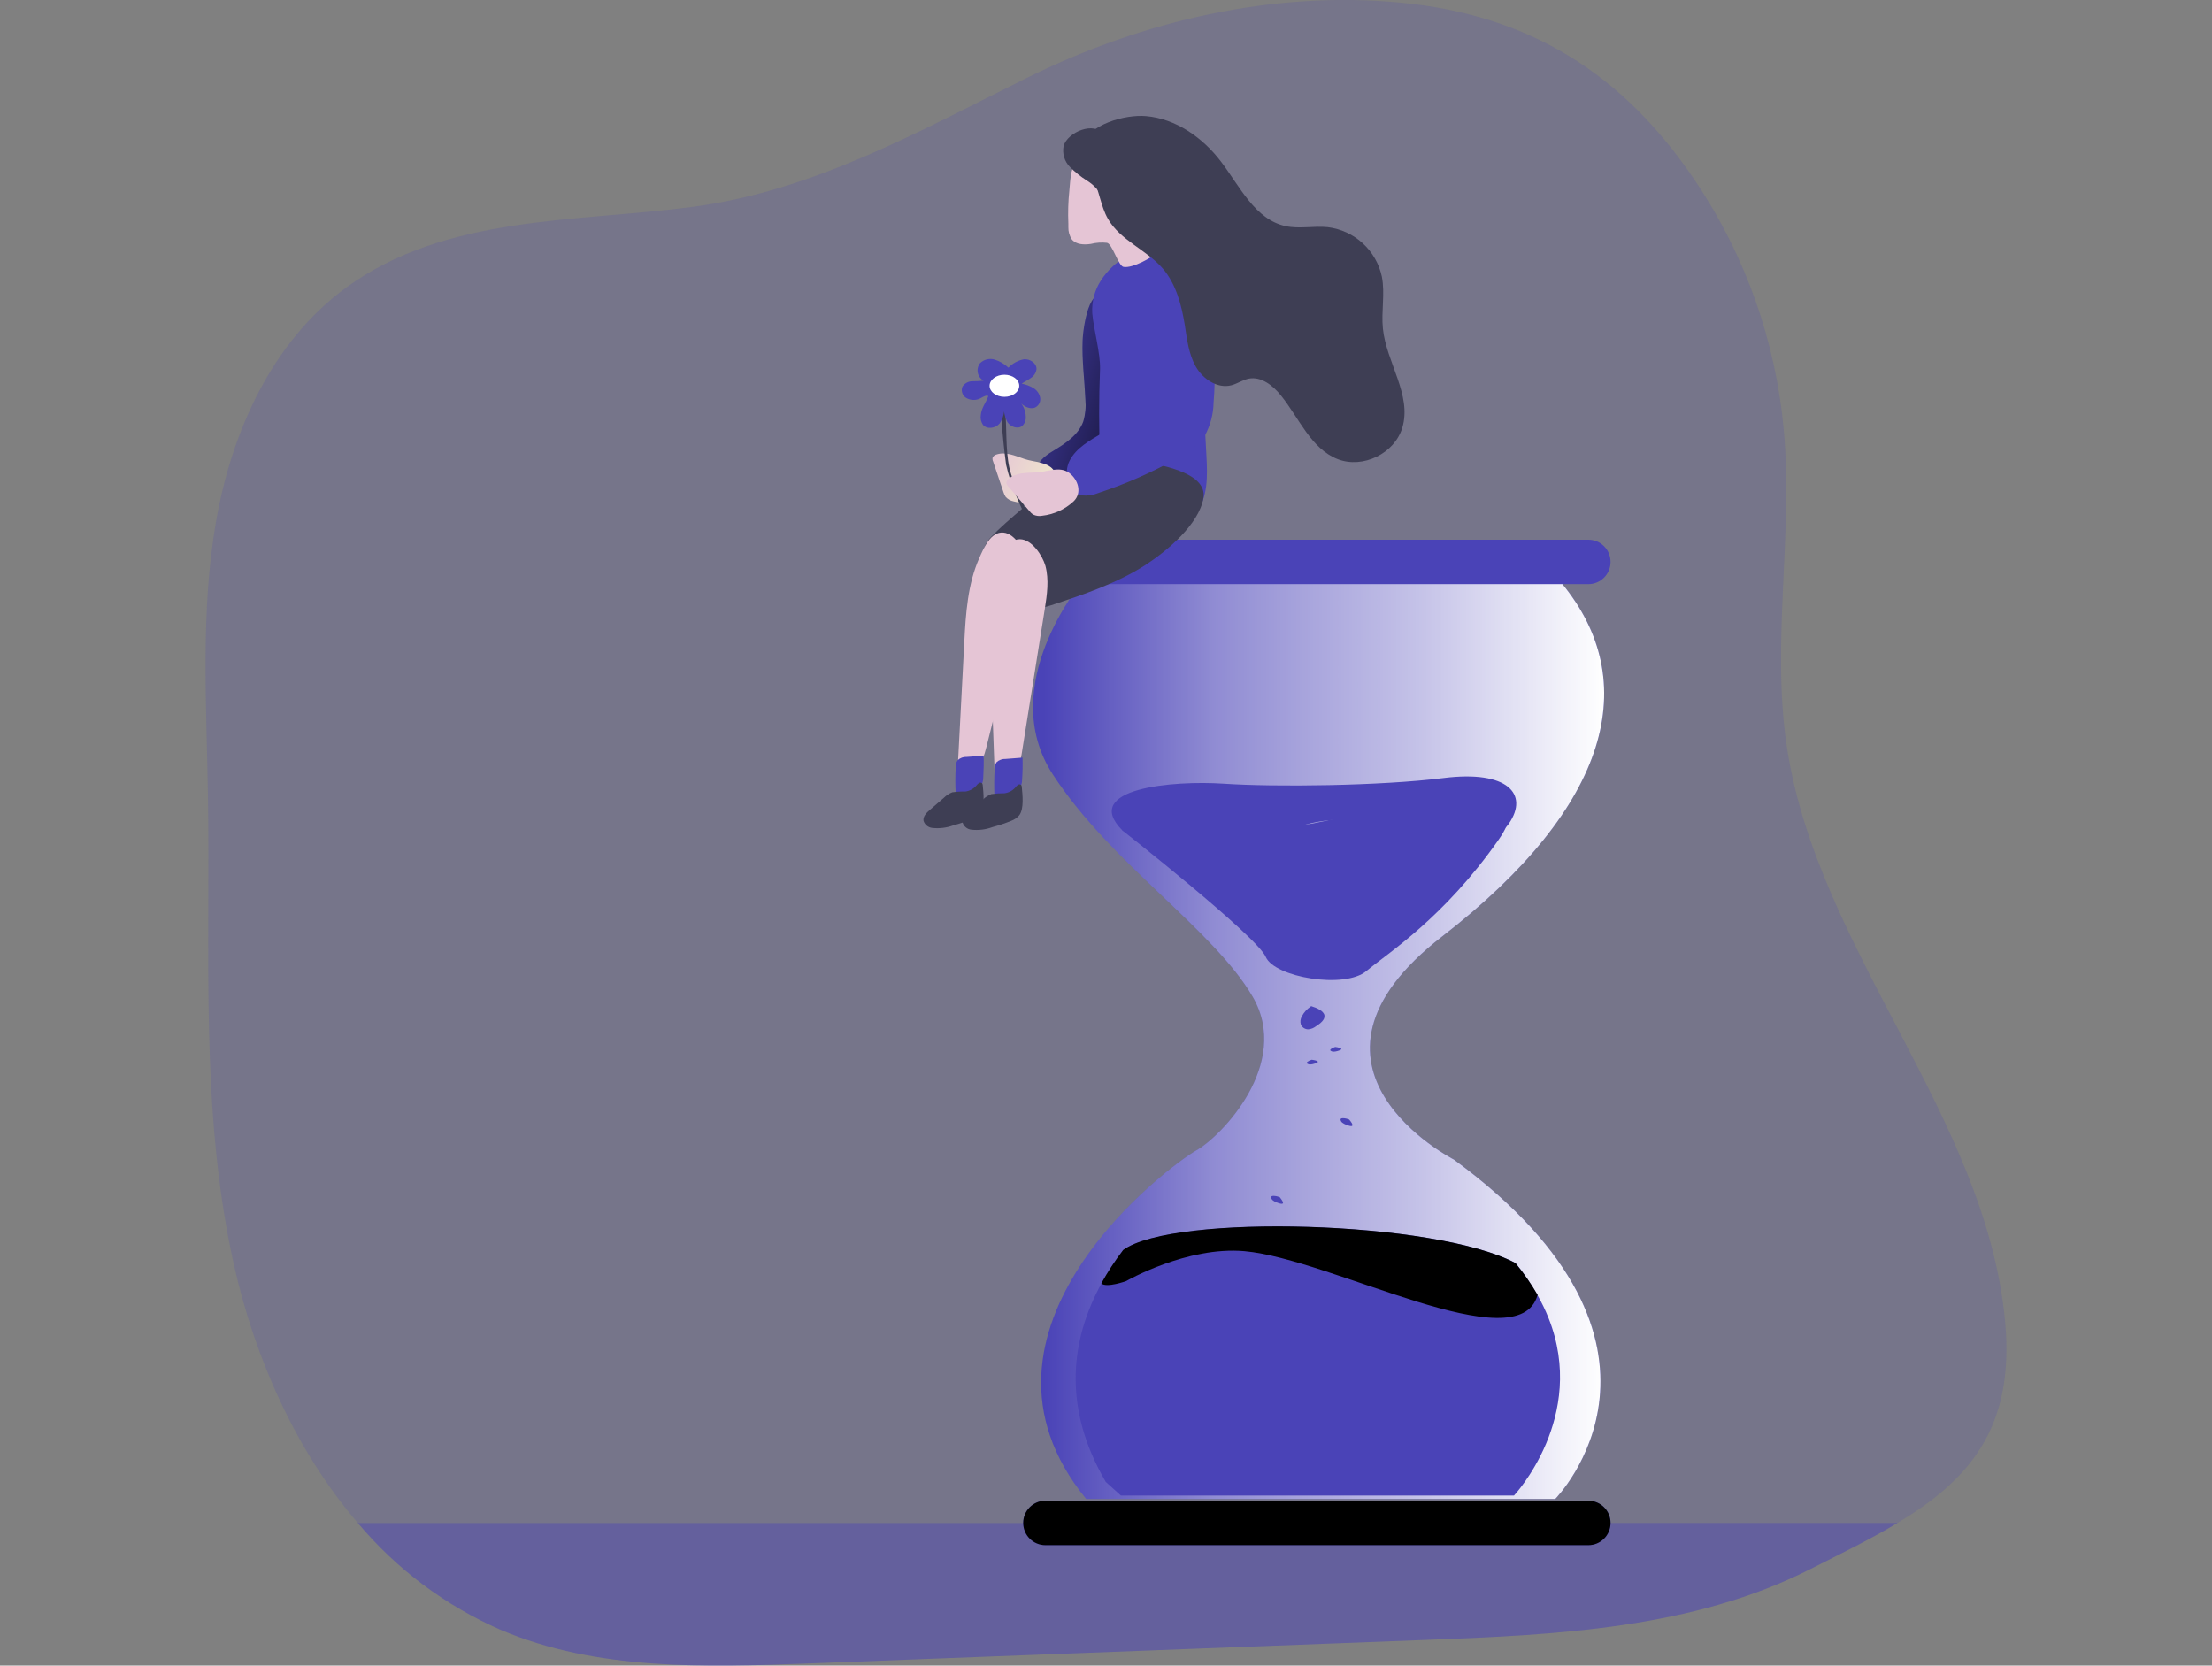 <svg width="498" height="375" viewBox="0 0 498 375" fill="none" xmlns="http://www.w3.org/2000/svg">
<rect x="0" y="0" width="498" height="375" fill="#808080" stroke="none"/>
<g clip-path="url(#clip0_13_1321)">
<path opacity="0.18" d="M427.187 342.888C421.279 346.45 414.642 349.696 407.72 353.199C381.3 366.647 350.498 368.104 321.42 369.205L182.173 374.518C158.717 375.403 134.385 376.141 112.791 366.982C100.338 361.55 89.313 353.31 80.581 342.908C66.608 326.636 57.312 305.651 52.625 284.568C44.964 250.075 47.397 214.284 46.816 178.965C46.481 158.394 45.112 137.645 48.647 117.369C52.182 97.093 61.31 76.885 77.942 64.745C100.305 48.433 129.59 50.037 155.734 46.603C183.305 42.983 206.938 29.534 231.507 17.384C257.247 4.673 286.562 -2.135 315.315 0.59C344.383 3.365 365.456 16.587 381.743 40.858C392.978 57.606 399.808 76.912 401.605 96.994C403.702 120.606 398.759 144.591 402.264 168.055C409.157 214.029 447.206 251.374 451.431 297.672C453.646 321.845 442.913 333.434 427.187 342.888Z" fill="#4A43B7"/>
<path opacity="0.41" d="M427.187 342.888C421.279 346.45 414.642 349.696 407.72 353.199C381.3 366.647 350.498 368.103 321.42 369.205L182.173 374.518C158.717 375.403 134.385 376.141 112.791 366.982C100.338 361.55 89.313 353.31 80.581 342.908L427.187 342.888Z" fill="#4A43B7"/>
<path d="M243.737 76.659C243.559 81.106 244.17 85.513 244.367 89.989C244.519 91.645 244.355 93.314 243.884 94.909C242.782 97.978 239.788 99.896 236.992 101.589C235.219 102.661 233.2 104.196 233.447 106.262C233.617 107.04 234.035 107.743 234.639 108.265C235.242 108.786 235.999 109.098 236.795 109.154C238.391 109.225 239.981 108.915 241.433 108.249C244.404 107.283 247.126 105.678 249.409 103.546C253.869 98.913 254.017 91.741 253.682 85.316C253.397 79.925 252.934 74.002 250.196 69.201C245.785 61.528 243.894 72.812 243.737 76.659Z" fill="#4A43B7"/>
<path d="M243.737 76.659C243.559 81.106 244.17 85.513 244.367 89.989C244.519 91.645 244.355 93.314 243.884 94.909C242.782 97.978 239.788 99.896 236.992 101.589C235.219 102.661 233.2 104.196 233.447 106.262C233.617 107.04 234.035 107.743 234.639 108.265C235.242 108.786 235.999 109.098 236.795 109.154C238.391 109.225 239.981 108.915 241.433 108.249C244.404 107.283 247.126 105.678 249.409 103.546C253.869 98.913 254.017 91.741 253.682 85.316C253.397 79.925 252.934 74.002 250.196 69.201C245.785 61.528 243.894 72.812 243.737 76.659Z" fill="url(#paint0_linear_13_1321)"/>
<path d="M230.581 103.32C228.543 102.612 226.376 101.648 224.338 102.336C224.143 102.38 223.962 102.47 223.809 102.598C223.657 102.726 223.538 102.89 223.462 103.074C223.419 103.345 223.456 103.622 223.57 103.871L225.933 110.866C226.04 111.214 226.196 111.545 226.396 111.85C226.866 112.384 227.499 112.747 228.198 112.883C230.764 113.591 233.489 113.464 235.977 112.519C238.557 111.535 238.784 108.367 237.415 106.144C236.046 103.92 232.944 104.137 230.581 103.32Z" fill="url(#paint1_linear_13_1321)"/>
<path d="M225.776 90.678C226.445 90.845 226.189 91.239 226.258 91.918C226.721 96.227 226.327 101.077 227.243 105.297C228.159 109.518 230.975 113.256 231.497 117.566C229.419 113.316 227.558 109.282 226.504 104.619C226.317 103.468 224.761 90.678 225.776 90.678Z" fill="#3E3E54"/>
<path d="M243.569 131.064C243.569 131.064 224.013 154.4 237.051 174.401C250.088 194.401 273.219 209.277 282.022 224.408C290.825 239.539 274.853 255.949 269.31 259.018C263.766 262.088 213.26 299.286 244.544 337.487H350.134C350.134 337.487 384.353 302.877 327.318 261.075C327.318 261.075 286.581 240.306 324.709 210.812C362.837 181.317 369.68 153.239 351.601 131.319L243.569 131.064Z" fill="#4A43B7"/>
<path d="M243.569 131.064C243.569 131.064 224.013 154.4 237.051 174.401C250.088 194.401 273.219 209.277 282.022 224.408C290.825 239.539 274.853 255.949 269.31 259.018C263.766 262.088 213.26 299.286 244.544 337.487H350.134C350.134 337.487 384.353 302.877 327.318 261.075C327.318 261.075 286.581 240.306 324.709 210.812C362.837 181.317 369.68 153.239 351.601 131.319L243.569 131.064Z" fill="url(#paint2_linear_13_1321)"/>
<path d="M357.588 121.511H235.367C232.604 121.511 230.364 123.748 230.364 126.509V126.518C230.364 129.279 232.604 131.516 235.367 131.516H357.588C360.351 131.516 362.591 129.279 362.591 126.518V126.509C362.591 123.748 360.351 121.511 357.588 121.511Z" fill="#4A43B7"/>
<path d="M357.588 337.881H235.367C232.604 337.881 230.364 340.118 230.364 342.878V342.888C230.364 345.649 232.604 347.886 235.367 347.886H357.588C360.351 347.886 362.591 345.649 362.591 342.888V342.878C362.591 340.118 360.351 337.881 357.588 337.881Z" fill="#4A43B7"/>
<path d="M357.588 121.511H235.367C232.604 121.511 230.364 123.748 230.364 126.509V126.518C230.364 129.279 232.604 131.516 235.367 131.516H357.588C360.351 131.516 362.591 129.279 362.591 126.518V126.509C362.591 123.748 360.351 121.511 357.588 121.511Z" fill="url(#paint3_linear_13_1321)"/>
<path d="M357.588 337.881H235.367C232.604 337.881 230.364 340.118 230.364 342.878V342.888C230.364 345.649 232.604 347.886 235.367 347.886H357.588C360.351 347.886 362.591 345.649 362.591 342.888V342.878C362.591 340.118 360.351 337.881 357.588 337.881Z" fill="url(#paint4_linear_13_1321)"/>
<path d="M341.223 284.351C323.33 274.808 264.13 273.225 252.895 281.4C263.382 267.528 277.788 259.363 277.788 259.363C291.968 250.508 308.097 258.202 308.097 258.202C308.097 258.202 328.608 268.689 341.223 284.351Z" fill="url(#paint5_linear_13_1321)"/>
<path d="M340.848 336.72H252.363L248.946 333.65C238.843 316.375 241.324 301.116 247.961 288.975C249.416 286.35 251.062 283.834 252.885 281.449C264.12 273.225 323.321 274.809 341.213 284.401C343.044 286.659 344.69 289.061 346.136 291.583C347.092 293.249 347.928 294.982 348.637 296.767C357.46 319.031 340.848 336.72 340.848 336.72Z" fill="#4A43B7"/>
<path d="M346.166 291.533C341.941 306.9 299.816 283.456 280.191 281.695C267.232 280.544 253.544 288.424 253.544 288.424C253.544 288.424 249.123 290.028 247.941 288.956C249.396 286.33 251.042 283.815 252.865 281.43C264.1 273.205 323.301 274.789 341.193 284.381C343.04 286.628 344.703 289.02 346.166 291.533Z" fill="url(#paint6_linear_13_1321)"/>
<path d="M252.688 186.964C252.688 186.964 282.997 210.811 284.956 215.426C286.916 220.04 302.681 222.735 307.605 218.633C312.528 214.53 325.034 206.709 337.422 189.01C349.809 171.311 309.072 182.861 295.385 185.429C281.697 187.997 258.232 171.321 252.688 186.964Z" fill="#4A43B7"/>
<path d="M252.688 186.964C252.688 186.964 264.425 194.657 274.853 192.345C285.281 190.033 292.125 183.373 306.462 184.652C320.8 185.931 335.137 192.09 339.706 185.429C344.275 178.769 339.381 173.368 325.034 175.168C310.687 176.968 286.906 177.214 275.503 176.447C264.1 175.68 243.244 177.48 252.688 186.964Z" fill="#4A43B7"/>
<path d="M252.688 186.964C252.688 186.964 264.425 194.657 274.853 192.345C285.281 190.033 292.125 183.373 306.462 184.652C320.8 185.931 335.137 192.09 339.706 185.429C344.275 178.769 339.381 173.368 325.034 175.168C310.687 176.968 286.906 177.214 275.503 176.447C264.1 175.68 243.244 177.48 252.688 186.964Z" fill="url(#paint7_linear_13_1321)"/>
<path d="M295.069 226.631C294.236 227.178 293.558 227.93 293.1 228.815C292.935 229.087 292.829 229.39 292.789 229.705C292.748 230.02 292.773 230.34 292.864 230.645C293.003 230.979 293.24 231.263 293.544 231.46C293.848 231.657 294.205 231.757 294.567 231.747C295.185 231.688 295.773 231.452 296.261 231.068C297.246 230.429 298.329 229.612 298.181 228.618C298.033 227.625 296.497 226.916 295.178 226.523" fill="#4A43B7"/>
<path d="M300.564 235.731C300.232 235.816 299.921 235.967 299.648 236.174C299.51 236.292 299.432 236.42 299.54 236.548C299.763 236.715 300.04 236.795 300.318 236.774C300.582 236.758 300.843 236.712 301.096 236.637C301.549 236.499 302.081 236.332 301.972 236.135C301.864 235.938 301.204 235.79 300.603 235.712" fill="#4A43B7"/>
<path d="M295.266 238.614C294.934 238.699 294.623 238.849 294.351 239.057C294.213 239.175 294.144 239.313 294.242 239.431C294.466 239.598 294.742 239.678 295.02 239.657C295.284 239.646 295.546 239.6 295.798 239.519C296.251 239.391 296.783 239.224 296.684 239.017C296.586 238.811 295.906 238.673 295.306 238.594" fill="#4A43B7"/>
<path d="M303.686 252.043C303.259 251.861 302.8 251.764 302.337 251.758C302.081 251.758 301.854 251.817 301.795 252.004C301.801 252.158 301.843 252.309 301.919 252.444C301.994 252.579 302.1 252.694 302.228 252.781C302.485 252.975 302.771 253.128 303.075 253.233C303.636 253.45 304.267 253.666 304.454 253.44C304.641 253.214 304.178 252.564 303.735 252.043" fill="#4A43B7"/>
<path d="M288.048 269.535C287.625 269.355 287.17 269.258 286.709 269.25C286.443 269.25 286.217 269.319 286.168 269.496C286.118 269.673 286.266 270.008 286.591 270.273C286.85 270.47 287.139 270.623 287.448 270.726C287.999 270.942 288.639 271.159 288.816 270.932C288.994 270.706 288.541 270.057 288.108 269.535" fill="#4A43B7"/>
<path d="M245.903 70.52C245.754 67.904 246.444 65.309 247.873 63.112C249.301 60.933 251.211 59.112 253.456 57.789C254.682 56.906 256.17 56.462 257.68 56.53C258.931 56.687 263.263 51.985 264.278 52.732C267.133 54.848 266.562 62.669 268.985 65.276C269.62 68.773 270.015 72.31 270.166 75.862L271.614 102.681C271.85 107.118 271.968 111.948 269.31 115.47C262.614 113.04 256.099 110.14 249.812 106.793C249.088 106.534 248.476 106.031 248.082 105.37C247.688 104.71 247.538 103.932 247.656 103.172C247.39 96.502 247.39 89.812 247.656 83.142C247.774 79.561 246.199 74.101 245.903 70.52Z" fill="#4A43B7"/>
<path d="M245.903 70.52C245.754 67.904 246.444 65.309 247.873 63.112C249.301 60.933 251.211 59.112 253.456 57.789C254.682 56.906 256.17 56.462 257.68 56.53C258.931 56.687 263.263 51.985 264.278 52.732C267.133 54.848 266.562 62.669 268.985 65.276C269.62 68.773 270.015 72.31 270.166 75.862L271.614 102.681C271.85 107.118 271.968 111.948 269.31 115.47C262.614 113.04 256.099 110.14 249.812 106.793C249.088 106.534 248.476 106.031 248.082 105.37C247.688 104.71 247.538 103.932 247.656 103.172C247.39 96.502 247.39 89.812 247.656 83.142C247.774 79.561 246.199 74.101 245.903 70.52Z" fill="url(#paint8_linear_13_1321)"/>
<path d="M240.527 50.381V51.148C240.5 52.112 240.764 53.062 241.285 53.874C242.27 55.094 244.062 55.143 245.588 54.916C246.778 54.615 248.012 54.531 249.231 54.67C250.443 54.936 251.782 59.895 252.944 60.091C255.061 60.455 259.551 57.858 261.008 56.55C261.156 56.422 259.462 52.614 259.522 52.408C259.571 52.207 259.571 51.998 259.522 51.798L257.158 40.819C256.939 39.256 256.37 37.763 255.494 36.45C254.796 35.601 253.91 34.928 252.904 34.483C249.566 32.958 244.672 33.499 242.23 36.529C240.94 38.133 240.96 40.917 240.753 42.885C240.489 45.374 240.414 47.88 240.527 50.381Z" fill="url(#paint9_linear_13_1321)"/>
<path d="M257.936 127.168C251.417 131.369 243.973 133.848 236.617 136.278C234.805 136.878 232.679 137.449 231.073 136.484C230.166 135.848 229.448 134.977 228.996 133.966C226.101 128.476 218.863 126.843 222.418 121.757C223.924 119.592 232.462 112.499 234.569 110.935C238.744 107.836 243.116 104.648 248.247 103.792C250.656 103.443 253.104 103.443 255.514 103.792C260.171 104.353 271.919 106.144 270.934 112.115C269.95 118.087 262.653 124.098 257.936 127.168Z" fill="#3E3E54"/>
<path d="M259.906 74.967C259.906 78.902 260.319 82.837 259.019 86.536C257.276 91.455 252.727 94.83 248.188 97.486C245.381 99.139 242.338 100.801 240.832 103.674C239.325 106.547 240.389 110.994 243.589 111.545C244.832 111.672 246.087 111.489 247.242 111.013C253.438 108.967 259.423 106.332 265.115 103.143C267.448 101.825 269.812 100.339 271.249 98.086C272.496 95.805 273.171 93.257 273.219 90.658C273.685 85.083 273.52 79.472 272.726 73.934C271.809 69.571 270.1 65.413 267.685 61.665C259.906 51.139 259.906 69.162 259.906 74.967Z" fill="#4A43B7"/>
<path d="M259.906 74.967C259.906 78.902 260.319 82.837 259.019 86.536C257.276 91.455 252.727 94.83 248.188 97.486C245.381 99.139 242.338 100.801 240.832 103.674C239.325 106.547 240.389 110.994 243.589 111.545C244.832 111.672 246.087 111.489 247.242 111.013C253.438 108.967 259.423 106.332 265.115 103.143C267.448 101.825 269.812 100.339 271.249 98.086C272.496 95.805 273.171 93.257 273.219 90.658C273.685 85.083 273.52 79.472 272.726 73.934C271.809 69.571 270.1 65.413 267.685 61.665C259.906 51.139 259.906 69.162 259.906 74.967Z" fill="url(#paint10_linear_13_1321)"/>
<path d="M217.1 144.493L215.417 176.693C219.355 176.447 221.148 171.882 222.093 168.114C224.771 157.423 227.453 146.732 230.138 136.042C230.926 132.874 231.733 129.578 231.123 126.371C230.689 124.098 228.641 120.153 225.914 119.907C223.009 119.651 221.482 123.38 220.478 125.623C217.849 131.516 217.425 138.157 217.1 144.493Z" fill="url(#paint11_linear_13_1321)"/>
<path d="M222.959 146.667L224.102 178.887C227.952 178.296 229.38 173.594 230.01 169.757C231.743 158.876 233.479 147.992 235.219 137.104C235.731 133.877 236.204 130.532 235.357 127.384C234.727 125.161 232.344 121.412 229.606 121.403C226.652 121.403 225.5 125.239 224.683 127.571C222.575 133.641 222.733 140.37 222.959 146.667Z" fill="url(#paint12_linear_13_1321)"/>
<path d="M221.325 170.15L217.662 170.416C217.282 170.394 216.902 170.45 216.544 170.58C216.187 170.71 215.86 170.912 215.584 171.174C215.285 171.635 215.137 172.179 215.161 172.728C215.062 174.696 215.042 176.663 215.161 178.552C215.141 178.63 215.141 178.711 215.161 178.788C215.216 178.855 215.288 178.906 215.369 178.937C215.45 178.968 215.538 178.977 215.623 178.965C217.024 178.954 218.4 178.588 219.621 177.903C220.141 177.66 220.588 177.287 220.921 176.821C221.223 176.259 221.376 175.629 221.364 174.991C221.463 173.348 221.502 171.695 221.443 170.072L221.325 170.15Z" fill="#4A43B7"/>
<path d="M221.246 176.772C221.239 176.633 221.198 176.498 221.128 176.378C221.035 176.282 220.912 176.22 220.779 176.204C220.647 176.188 220.512 176.218 220.399 176.289C220.181 176.445 219.988 176.635 219.828 176.85C219.195 177.596 218.307 178.08 217.337 178.208C216.349 178.185 215.361 178.244 214.383 178.385C213.677 178.66 213.037 179.079 212.502 179.615L209.311 182.369C208.563 183.009 207.746 183.845 207.923 184.819C208.062 185.246 208.322 185.622 208.672 185.904C209.022 186.185 209.446 186.358 209.892 186.403C211.505 186.579 213.137 186.377 214.658 185.813C216.077 185.433 217.472 184.967 218.834 184.416C219.548 184.161 220.186 183.727 220.685 183.156C221.778 181.691 221.413 178.493 221.246 176.772Z" fill="#3E3E54"/>
<path d="M230.118 170.583L226.426 170.869C226.045 170.848 225.663 170.904 225.304 171.034C224.945 171.164 224.617 171.366 224.338 171.626C224.047 172.091 223.903 172.633 223.924 173.181C223.816 175.148 223.806 177.116 223.875 179.005C223.876 179.089 223.893 179.172 223.924 179.251C223.98 179.314 224.05 179.363 224.13 179.392C224.209 179.422 224.294 179.43 224.377 179.418C225.782 179.412 227.162 179.046 228.385 178.355C228.904 178.117 229.352 177.747 229.685 177.283C229.975 176.717 230.124 176.089 230.118 175.453C230.23 173.8 230.259 172.161 230.207 170.534L230.118 170.583Z" fill="#4A43B7"/>
<path d="M230.039 177.175C230.039 177.033 230.001 176.894 229.931 176.772C229.837 176.674 229.711 176.613 229.576 176.599C229.441 176.584 229.306 176.618 229.193 176.693C228.975 176.846 228.785 177.036 228.631 177.254C227.997 177.996 227.109 178.476 226.14 178.601C225.152 178.586 224.164 178.649 223.186 178.788C222.478 179.06 221.834 179.475 221.295 180.008L218.105 182.763C217.366 183.412 216.549 184.248 216.716 185.213C216.857 185.638 217.117 186.014 217.467 186.296C217.816 186.577 218.24 186.751 218.686 186.797C220.302 186.978 221.938 186.776 223.462 186.206C224.882 185.83 226.276 185.363 227.637 184.809C228.349 184.555 228.983 184.121 229.478 183.55C230.571 182.084 230.207 178.916 230.039 177.175Z" fill="#3E3E54"/>
<path d="M233.25 106.37C231.103 106.478 228.73 106.37 227.095 107.786C226.933 107.895 226.799 108.041 226.704 108.212C226.61 108.384 226.558 108.575 226.554 108.77C226.613 109.037 226.75 109.28 226.948 109.469L231.763 115.067C231.993 115.367 232.268 115.629 232.58 115.844C233.214 116.157 233.934 116.254 234.628 116.119C237.276 115.823 239.758 114.685 241.708 112.873C243.678 110.994 242.762 107.954 240.655 106.429C238.547 104.904 235.751 106.242 233.25 106.37Z" fill="url(#paint13_linear_13_1321)"/>
<path d="M257.985 26.14C264.741 26.72 270.787 30.99 274.883 36.381C279.147 41.989 282.554 49.437 289.447 50.912C292.549 51.581 295.788 50.824 298.939 51.148C301.878 51.512 304.629 52.782 306.811 54.782C308.993 56.781 310.495 59.411 311.11 62.305C311.849 66.132 310.943 70.087 311.337 73.963C312.115 81.607 317.885 88.878 315.729 96.246C314.015 102.071 306.866 105.602 301.165 103.379C295.099 101.008 292.47 94.092 288.364 89.015C286.581 86.802 283.972 84.726 281.175 85.247C279.787 85.513 278.576 86.389 277.236 86.743C274.085 87.559 270.806 85.346 269.201 82.512C267.596 79.679 267.232 76.334 266.73 73.127C266.001 68.601 264.76 63.958 261.806 60.485C258.143 56.235 252.186 54.12 249.419 49.24C247.784 46.347 247.498 42.934 246.011 39.992C244.692 37.404 242.161 36.057 243.274 32.997C245.135 27.94 253.308 25.746 257.985 26.14Z" fill="#3E3E54"/>
<path d="M239.453 32.889C239.294 33.716 239.335 34.569 239.573 35.377C239.811 36.185 240.239 36.924 240.822 37.532C242.005 38.737 243.328 39.797 244.761 40.691C246.19 41.593 247.371 42.838 248.197 44.311C248.283 44.56 248.424 44.785 248.611 44.97C248.708 45.054 248.832 45.101 248.961 45.101C249.089 45.101 249.213 45.054 249.31 44.97C249.405 44.839 249.454 44.679 249.448 44.518C249.645 41.763 249.143 39.018 249.143 36.263C249.143 34.394 249.704 32.013 248.581 30.36C246.425 27.163 240.32 29.731 239.453 32.889Z" fill="#3E3E54"/>
<path d="M220.813 93.433C220.686 94.193 220.852 94.973 221.276 95.617C222.162 96.748 224.112 96.453 225.037 95.361C225.876 94.169 226.228 92.701 226.022 91.258C225.922 92.57 226.195 93.883 226.81 95.046C227.528 96.128 229.183 96.709 230.177 95.863C230.448 95.595 230.656 95.271 230.787 94.914C230.918 94.557 230.969 94.176 230.936 93.797C230.91 92.475 230.37 91.215 229.429 90.284C229.942 91.03 230.703 91.57 231.576 91.809C232.01 91.932 232.47 91.932 232.905 91.809C233.339 91.635 233.701 91.32 233.933 90.915C234.166 90.51 234.254 90.038 234.185 89.576C234.102 89.118 233.921 88.683 233.654 88.301C233.387 87.919 233.041 87.599 232.639 87.363C231.83 86.885 230.943 86.552 230.02 86.379C230.68 85.907 231.438 85.582 232.088 85.1C232.428 84.883 232.717 84.594 232.934 84.254C233.152 83.915 233.293 83.532 233.348 83.132C233.417 81.775 231.901 80.781 230.542 80.889C229.2 81.132 227.972 81.797 227.036 82.788C226.162 81.958 225.112 81.336 223.964 80.968C223.388 80.792 222.775 80.773 222.189 80.915C221.603 81.057 221.067 81.354 220.636 81.775C220.403 82.077 220.239 82.425 220.153 82.797C220.067 83.168 220.063 83.553 220.139 83.927C220.216 84.3 220.372 84.652 220.597 84.96C220.822 85.268 221.11 85.523 221.443 85.71C220.586 85.797 219.725 85.84 218.863 85.838C218.43 85.846 218.006 85.96 217.627 86.169C217.247 86.378 216.925 86.677 216.687 87.038C216.502 87.486 216.48 87.985 216.626 88.447C216.772 88.909 217.076 89.305 217.484 89.566C217.901 89.815 218.367 89.971 218.849 90.024C219.332 90.076 219.82 90.024 220.281 89.871C220.872 89.694 221.975 88.779 222.506 89.192C221.945 90.737 220.98 91.76 220.813 93.433Z" fill="#4A43B7"/>
<path d="M226.13 89.35C227.974 89.35 229.468 88.236 229.468 86.861C229.468 85.486 227.974 84.372 226.13 84.372C224.287 84.372 222.792 85.486 222.792 86.861C222.792 88.236 224.287 89.35 226.13 89.35Z" fill="white"/>
</g>
<defs>
<linearGradient id="paint0_linear_13_1321" x1="261.324" y1="94.023" x2="225.486" y2="82.602" gradientUnits="userSpaceOnUse">
<stop offset="0.01"/>
<stop offset="0.13" stop-opacity="0.69"/>
<stop offset="1" stop-opacity="0"/>
</linearGradient>
<linearGradient id="paint1_linear_13_1321" x1="222.669" y1="105.086" x2="237.75" y2="111.178" gradientUnits="userSpaceOnUse">
<stop stop-color="#E5C5D5"/>
<stop offset="0.42" stop-color="#EAD4D1"/>
<stop offset="1" stop-color="#F0E9CB"/>
</linearGradient>
<linearGradient id="paint2_linear_13_1321" x1="232.57" y1="234.275" x2="361.153" y2="234.275" gradientUnits="userSpaceOnUse">
<stop offset="0.02" stop-color="white" stop-opacity="0"/>
<stop offset="0.32" stop-color="white" stop-opacity="0.39"/>
<stop offset="0.68" stop-color="white" stop-opacity="0.68"/>
<stop offset="1" stop-color="white"/>
</linearGradient>
<linearGradient id="paint3_linear_13_1321" x1="33757.6" y1="1512.06" x2="33758.4" y2="1315.54" gradientUnits="userSpaceOnUse">
<stop offset="0.01"/>
<stop offset="0.13" stop-opacity="0.69"/>
<stop offset="1" stop-opacity="0"/>
</linearGradient>
<linearGradient id="paint4_linear_13_1321" x1="33827.7" y1="3586.31" x2="33827.7" y2="4055.77" gradientUnits="userSpaceOnUse">
<stop offset="0.01"/>
<stop offset="0.13" stop-opacity="0.69"/>
<stop offset="1" stop-opacity="0"/>
</linearGradient>
<linearGradient id="paint5_linear_13_1321" x1="24468.9" y1="8322.38" x2="24399.8" y2="9361.8" gradientUnits="userSpaceOnUse">
<stop offset="0.02" stop-color="white" stop-opacity="0"/>
<stop offset="0.32" stop-color="white" stop-opacity="0.39"/>
<stop offset="0.68" stop-color="white" stop-opacity="0.68"/>
<stop offset="1" stop-color="white"/>
</linearGradient>
<linearGradient id="paint6_linear_13_1321" x1="27253.7" y1="6037.36" x2="27185.4" y2="7658.44" gradientUnits="userSpaceOnUse">
<stop offset="0.01"/>
<stop offset="0.13" stop-opacity="0.69"/>
<stop offset="1" stop-opacity="0"/>
</linearGradient>
<linearGradient id="paint7_linear_13_1321" x1="24648.1" y1="4015.74" x2="24643.9" y2="3371.73" gradientUnits="userSpaceOnUse">
<stop offset="0.01"/>
<stop offset="0.13" stop-opacity="0.69"/>
<stop offset="1" stop-opacity="0"/>
</linearGradient>
<linearGradient id="paint8_linear_13_1321" x1="6679.32" y1="6356.48" x2="5536.18" y2="6374.15" gradientUnits="userSpaceOnUse">
<stop offset="0.01"/>
<stop offset="0.13" stop-opacity="0.69"/>
<stop offset="1" stop-opacity="0"/>
</linearGradient>
<linearGradient id="paint9_linear_13_1321" x1="4580.31" y1="1701.1" x2="5009.42" y2="1701.1" gradientUnits="userSpaceOnUse">
<stop stop-color="#E5C5D5"/>
<stop offset="0.42" stop-color="#EAD4D1"/>
<stop offset="1" stop-color="#F0E9CB"/>
</linearGradient>
<linearGradient id="paint10_linear_13_1321" x1="9018.14" y1="5571.14" x2="7052.25" y2="5508.81" gradientUnits="userSpaceOnUse">
<stop offset="0.01"/>
<stop offset="0.13" stop-opacity="0.69"/>
<stop offset="1" stop-opacity="0"/>
</linearGradient>
<linearGradient id="paint11_linear_13_1321" x1="-195.707" y1="16870.4" x2="13.48" y2="16888.8" gradientUnits="userSpaceOnUse">
<stop stop-color="#E5C5D5"/>
<stop offset="0.42" stop-color="#EAD4D1"/>
<stop offset="1" stop-color="#F0E9CB"/>
</linearGradient>
<linearGradient id="paint12_linear_13_1321" x1="2734.12" y1="9775.3" x2="2905.57" y2="9775.3" gradientUnits="userSpaceOnUse">
<stop stop-color="#E5C5D5"/>
<stop offset="0.42" stop-color="#EAD4D1"/>
<stop offset="1" stop-color="#F0E9CB"/>
</linearGradient>
<linearGradient id="paint13_linear_13_1321" x1="3428.36" y1="1447.38" x2="3696.86" y2="1447.38" gradientUnits="userSpaceOnUse">
<stop stop-color="#E5C5D5"/>
<stop offset="0.42" stop-color="#EAD4D1"/>
<stop offset="1" stop-color="#F0E9CB"/>
</linearGradient>
<clipPath id="clip0_13_1321">
<rect width="498" height="375" fill="white"/>
</clipPath>
</defs>
</svg>
